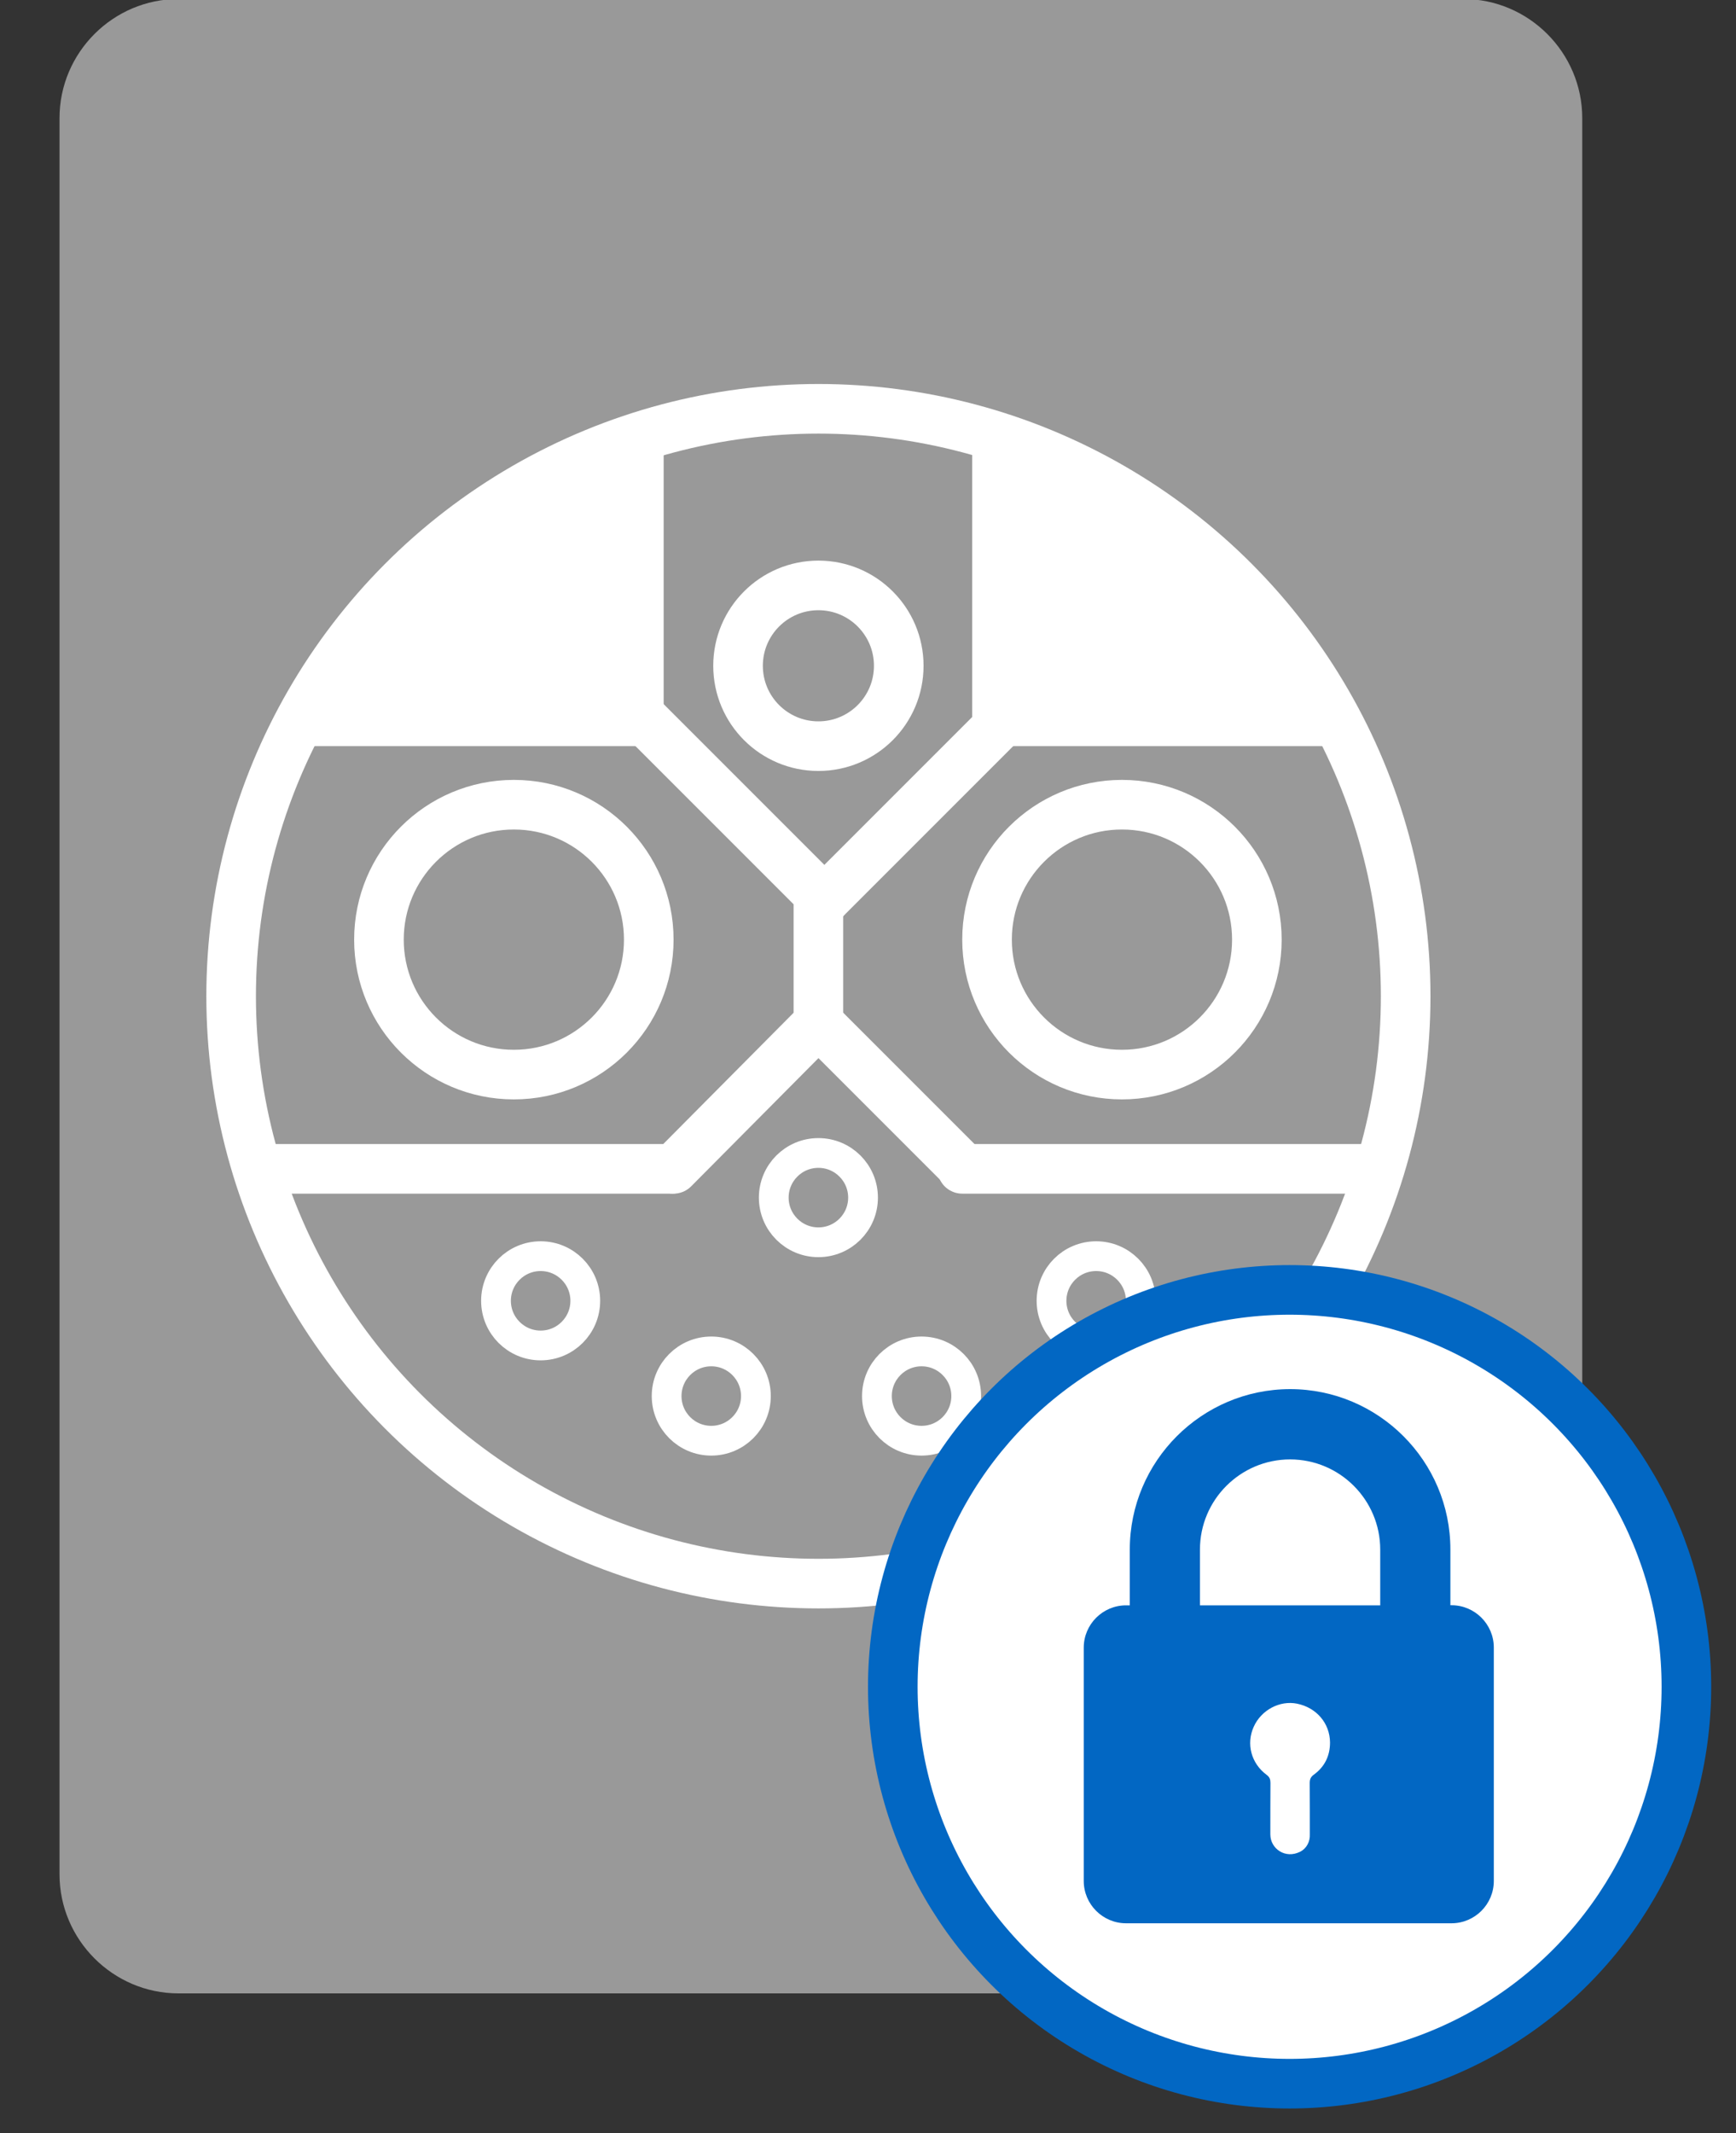 <?xml version="1.0" encoding="utf-8"?>
<!-- Generator: Adobe Illustrator 25.2.3, SVG Export Plug-In . SVG Version: 6.00 Build 0)  -->
<svg version="1.1" id="Capa_1" xmlns="http://www.w3.org/2000/svg" xmlns:xlink="http://www.w3.org/1999/xlink" x="0px" y="0px"
	 viewBox="0 0 175 215" style="enable-background:new 0 0 175 215;" xml:space="preserve">
<rect x="0" y="0" width="175" height="215" fill="#333333" stroke="none"/>
<style type="text/css">
	.st0{fill:#999999;}
	.st1{fill:none;stroke:#FFFFFF;stroke-width:5;stroke-miterlimit:10;}
	.st2{fill:none;stroke:#FFFFFF;stroke-width:3;stroke-miterlimit:10;}
	.st3{fill:none;stroke:#FFFFFF;stroke-width:5;stroke-linecap:round;stroke-linejoin:round;stroke-miterlimit:10;}
	.st4{fill:#FFFFFF;}
	.st5{fill:none;stroke:#FFFFFF;stroke-width:5;stroke-linecap:round;stroke-miterlimit:10;}
	.st6{fill:#FFFFFF;stroke:#0267C3;stroke-width:5;stroke-miterlimit:10;}
	.st7{fill:#0267C3;}
</style>
<g transform="translate(0, -5)">
	<g>
		<path class="st0" d="M147.5,205.9H18c-6.6,0-12-5.4-12-12v-177c0-6.6,5.4-12,12-12h129.5c6.6,0,12,5.4,12,12v177
			C159.5,200.5,154.1,205.9,147.5,205.9z"/>
	</g>
	<g>
		<g>
			<g>
				<circle class="st1" cx="82.5" cy="105.4" r="59.2"/>
				<circle class="st1" cx="51.8" cy="99.7" r="13.6"/>
				<circle class="st1" cx="113.1" cy="99.7" r="13.6"/>
				<circle class="st1" cx="82.5" cy="72.1" r="8.1"/>
				<circle class="st2" cx="82.5" cy="125.7" r="4.5"/>
				<circle class="st2" cx="54.5" cy="136.1" r="4.5"/>
				<circle class="st2" cx="71.7" cy="145.7" r="4.5"/>
				<circle class="st2" cx="92.9" cy="145.7" r="4.5"/>
				<circle class="st2" cx="110.5" cy="136.1" r="4.5"/>
				<line class="st3" x1="26.9" y1="122.8" x2="67.7" y2="122.8"/>
				<line class="st3" x1="97" y1="122.8" x2="137.7" y2="122.8"/>
				<g>
					<line class="st3" x1="67.9" y1="122.8" x2="82.5" y2="108.1"/>
					<line class="st3" x1="82.5" y1="108.1" x2="97.1" y2="122.7"/>
				</g>
				<g>
					<line class="st3" x1="105.8" y1="73" x2="83.1" y2="95.7"/>
					<line class="st3" x1="83.1" y1="95.7" x2="59.2" y2="71.8"/>
				</g>
				<polygon class="st4" points="98,80.2 98,48.7 118.6,58.2 129.5,69.4 135.2,80.2 				"/>
				<polygon class="st4" points="66.9,80.2 66.9,48.7 46.4,58.2 35.4,69.4 29.8,80.2 				"/>
				<line class="st5" x1="82.5" y1="95.1" x2="82.5" y2="108.1"/>
			</g>
		</g>
	</g>
	<g transform="translate(80, 125)">
		<circle class="st6" cx="50" cy="50" r="40"/>
		<g transform="translate(23, 20)">
			<g transform="scale(0.11)">
				<path class="st7" d="M99,147v51.1h-3.4c-21.4,0-38.8,17.4-38.8,38.8v213.7c0,21.4,17.4,38.8,38.8,38.8h298.2
					c21.4,0,38.8-17.4,38.8-38.8V236.8c0-21.4-17.4-38.8-38.8-38.8h-1v-51.1C392.8,65.9,326.9,0,245.9,0C164.9,0.1,99,66,99,147z
					 M267.7,353.2c-3,2.2-3.8,4.3-3.8,7.8c0.1,15.7,0.1,31.3,0.1,47l0,0c0.3,6.5-3,12.9-8.8,15.8c-13.7,7-27.4-2.8-27.4-15.8v-0.1
					c0-15.7,0-31.4,0.1-47.1c0-3.2-0.7-5.3-3.5-7.4c-14.2-10.5-18.9-28.4-11.8-44.1c6.9-15.3,23.8-24.3,39.7-21.1
					c17.7,3.6,30,17.8,30.2,35.5C282.5,336,277.6,346,267.7,353.2z M163.3,147c0-45.6,37.1-82.6,82.6-82.6
					c45.6,0,82.6,37.1,82.6,82.6v51.1H163.3V147z"/>
			</g>
		</g>
	</g>
</g>
</svg>
